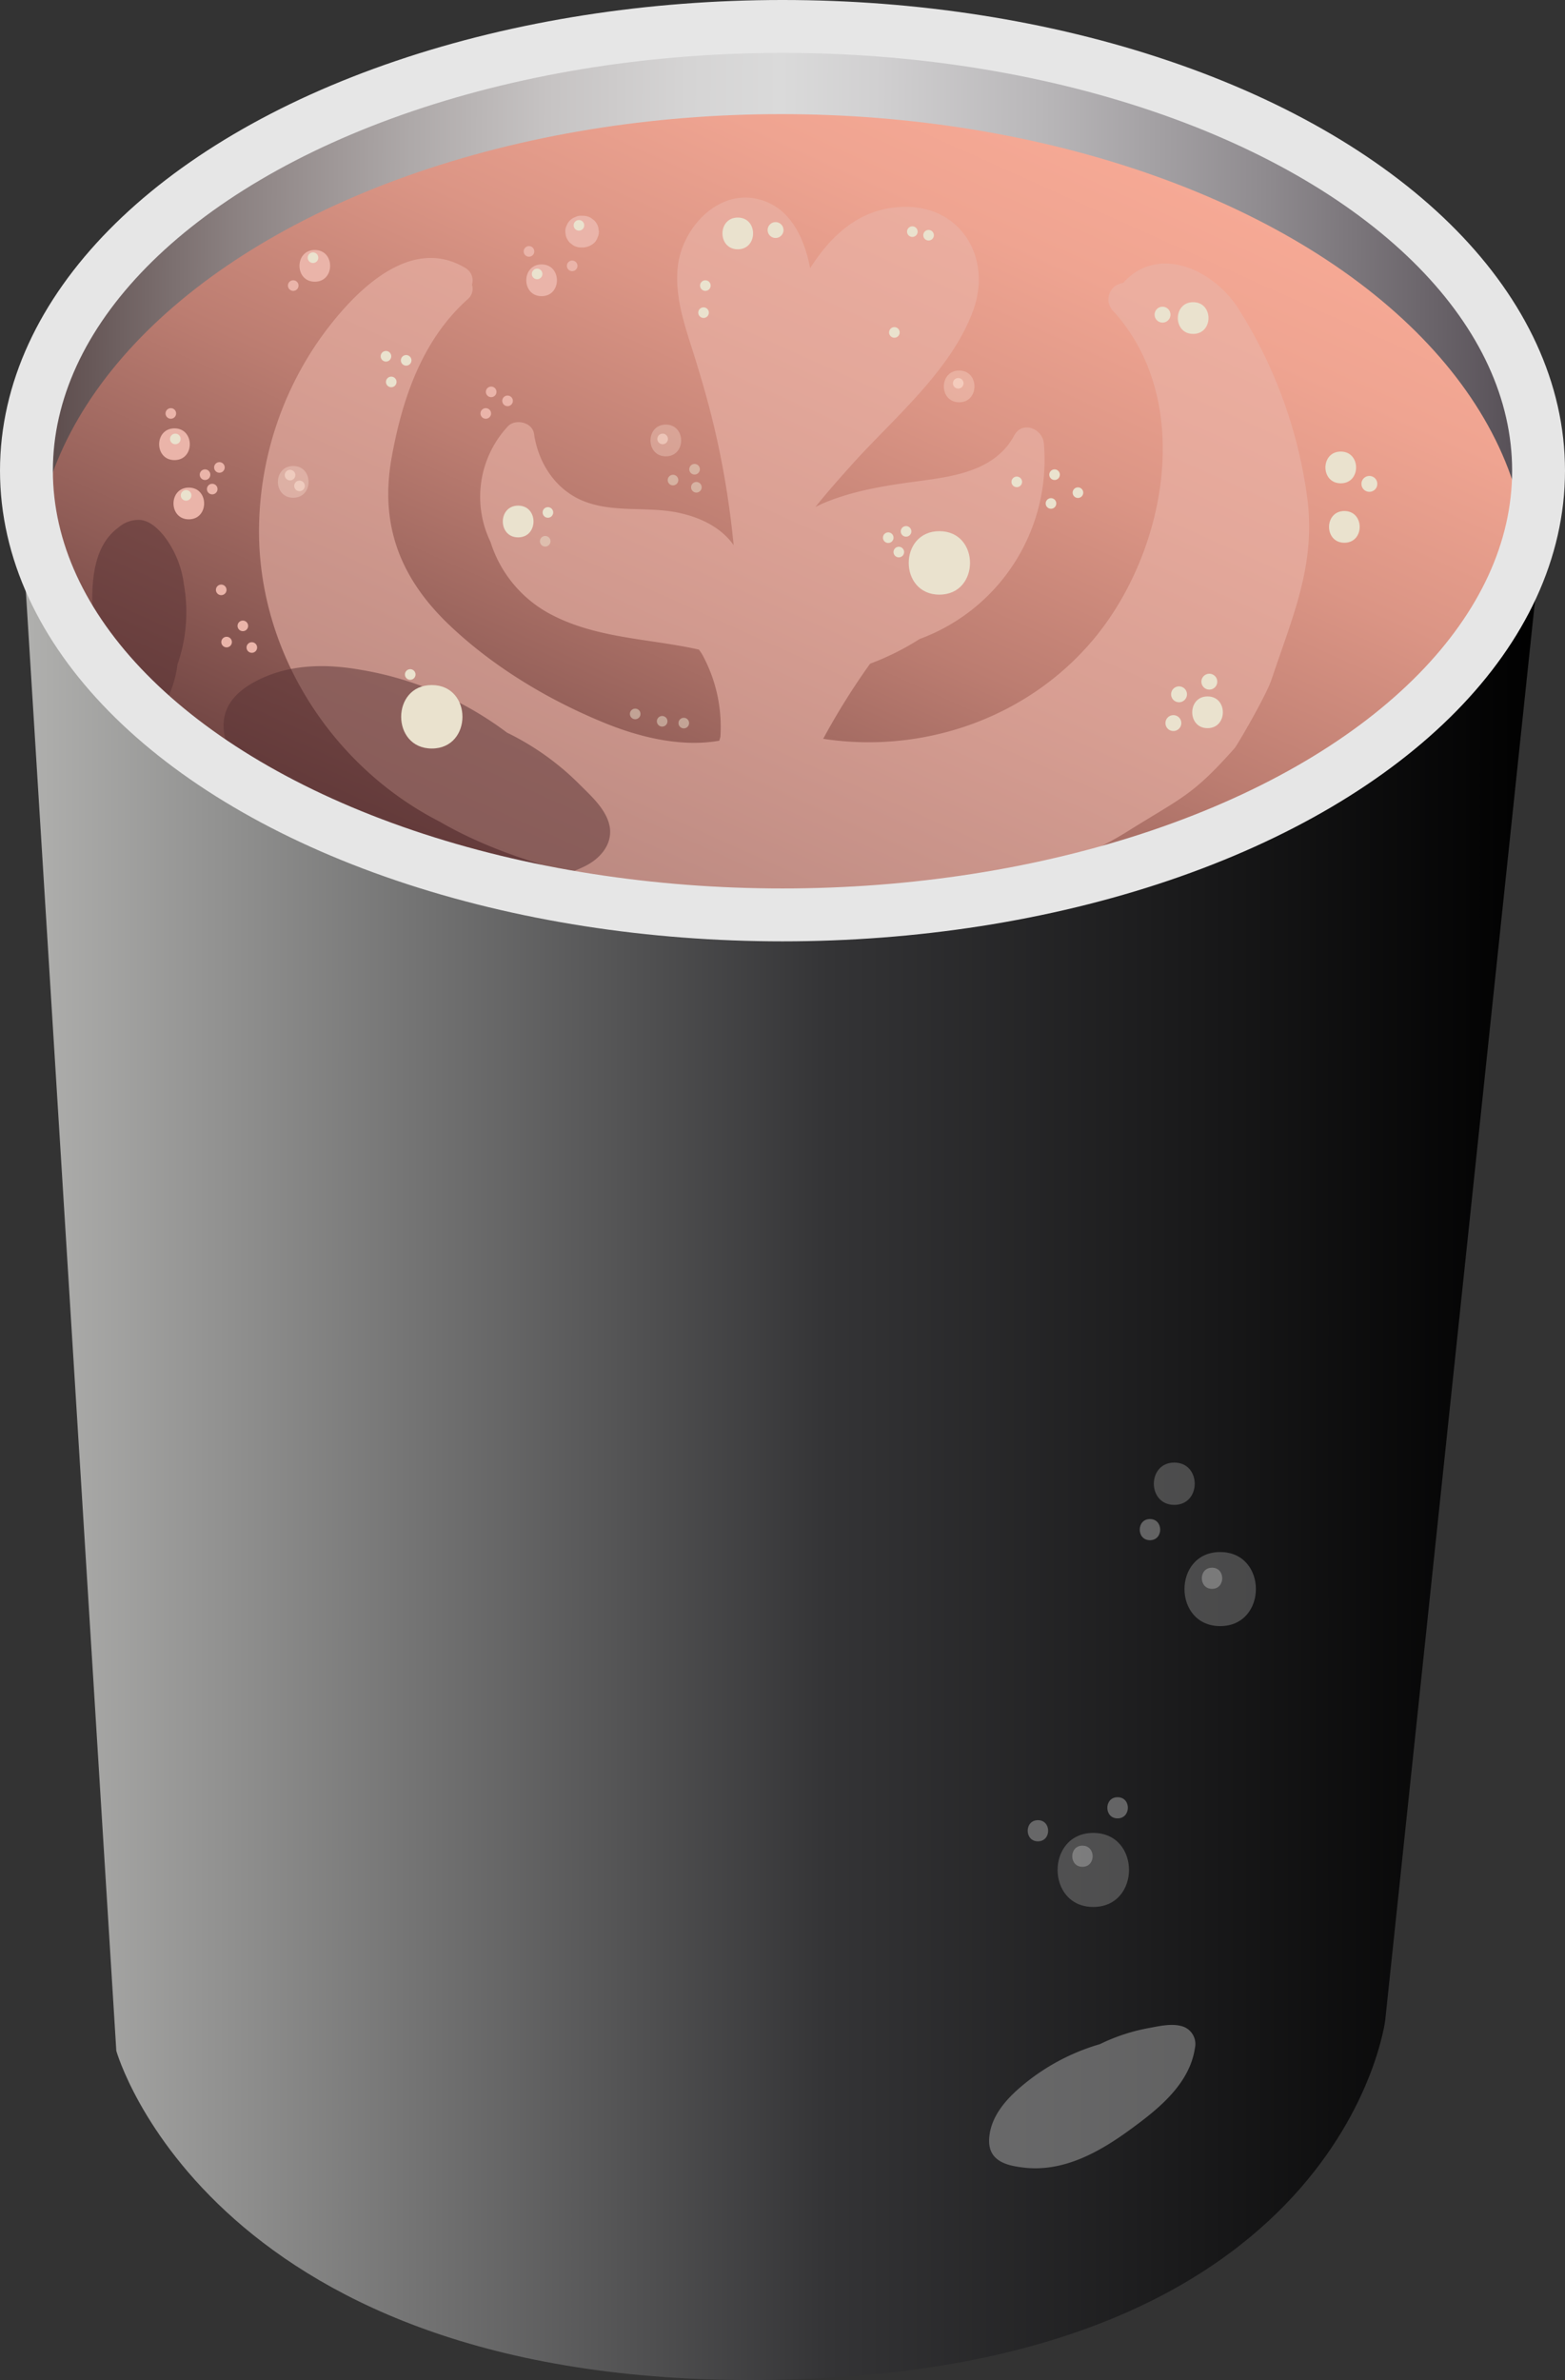 <svg xmlns="http://www.w3.org/2000/svg" xmlns:xlink="http://www.w3.org/1999/xlink" viewBox="0 0 296 450.05"><rect x="0" y="0" width="296" height="450.05" fill="#333333" stroke="none"/><defs><style>.cls-1,.cls-8{stroke-miterlimit:10;}.cls-1{fill:url(#Безымянный_градиент_368);stroke:url(#Безымянный_градиент);}.cls-2{fill:url(#Безымянный_градиент_322);}.cls-3,.cls-5{fill:#eab4a9;}.cls-3{opacity:0.6;}.cls-4{fill:url(#Безымянный_градиент_81);}.cls-6,.cls-9{fill:#eae2ce;}.cls-7{fill:#563133;}.cls-11,.cls-12,.cls-13,.cls-7,.cls-9{opacity:0.5;}.cls-8{fill:none;stroke:#e6e6e6;stroke-width:10px;}.cls-10,.cls-11{fill:#ffe6d9;}.cls-10{opacity:0.3;}.cls-12{fill:#7f7f7f;}.cls-13{fill:#aaa;}</style><linearGradient id="Безымянный_градиент_368" x1="300.96" y1="54.01" x2="5.95" y2="52.68" gradientUnits="userSpaceOnUse"><stop offset="0.04" stop-color="#564f56"/><stop offset="0.05" stop-color="#585158"/><stop offset="0.21" stop-color="#8f8b8f"/><stop offset="0.35" stop-color="#b8b6b8"/><stop offset="0.46" stop-color="#d1d0d1"/><stop offset="0.52" stop-color="#dadada"/><stop offset="0.58" stop-color="#d5d4d4"/><stop offset="0.67" stop-color="#c6c3c3"/><stop offset="0.76" stop-color="#ada8a8"/><stop offset="0.87" stop-color="#8b8181"/><stop offset="0.98" stop-color="#605050"/><stop offset="1" stop-color="#564545"/></linearGradient><linearGradient id="Безымянный_градиент" x1="6.35" y1="52.99" x2="290.53" y2="52.99" gradientUnits="userSpaceOnUse"><stop offset="0" stop-color="#fff"/><stop offset="1"/></linearGradient><linearGradient id="Безымянный_градиент_322" x1="188.33" y1="18.3" x2="107.77" y2="197.45" gradientUnits="userSpaceOnUse"><stop offset="0" stop-color="#f6a995"/><stop offset="0.12" stop-color="#efa491"/><stop offset="0.3" stop-color="#db9585"/><stop offset="0.51" stop-color="#bc7d71"/><stop offset="0.74" stop-color="#8f5c56"/><stop offset="1" stop-color="#573233"/><stop offset="1" stop-color="#563133"/></linearGradient><linearGradient id="Безымянный_градиент_81" x1="4.5" y1="276.27" x2="291.5" y2="276.27" gradientUnits="userSpaceOnUse"><stop offset="0" stop-color="#b0b0ae"/><stop offset="0.53" stop-color="#343436"/><stop offset="1"/></linearGradient></defs><g id="Слой_2" data-name="Слой 2"><g id="Слой_2-2" data-name="Слой 2"><path class="cls-1" d="M7,101l283-4S295.57,6.9,146.12,5,7,101,7,101Z"/><ellipse class="cls-2" cx="147.75" cy="108.54" rx="141.25" ry="86.96"/><path class="cls-3" d="M247.32,94.68a88.69,88.69,0,0,0-13.24-36.54c-4.81-7.32-15.16-11.91-21.66-4.63a3.12,3.12,0,0,0-2,5.16c15.45,16.77,10.3,44.86-2.88,61.34-12.4,15.5-32.54,22.65-51.84,19.69a133.49,133.49,0,0,1,8.87-14.2l0,0a50,50,0,0,0,9.37-4.67,36.08,36.08,0,0,0,23.49-37c-.23-2.77-4.07-4.33-5.59-1.51-3.52,6.54-11,7.71-17.71,8.61-6,.8-12,1.66-17.68,3.93-.76.3-1.49.64-2.22,1,2.4-3,5-5.91,7.57-8.76,7.75-8.45,18.06-17.19,22.18-28.16,3.77-10-2.09-20.18-13.28-19.82-8.09.27-13.48,5.35-17.47,11.59-1.13-5.84-3.8-11.36-9.4-12.93C136,35.49,129.08,43,128.22,50.25c-.61,5.08.87,10,2.39,14.8,1.88,5.86,3.6,11.74,4.94,17.76a167.9,167.9,0,0,1,3.21,20.29l-.13-.19c-2.57-3.52-6.84-5.33-11-6.09-5.61-1-11.71.09-17.09-2S101.82,87.65,101,82c-.35-2.21-3.62-2.89-5-1.32a19.57,19.57,0,0,0-3.23,21.79,23.39,23.39,0,0,0,12,14c8.55,4.29,18.28,4.32,27.42,6.36.21.29.42.58.61.9a28.46,28.46,0,0,1,3.45,15.63c-.07.23-.14.46-.2.7-6.93,1.23-14.56-.5-21.23-3.17-10.82-4.35-21.54-10.75-30-18.86-9.16-8.81-13-18.79-10.76-31.43,2-11.16,5.77-22.29,14.38-30a2.57,2.57,0,0,0,.83-2.77,2.73,2.73,0,0,0-1.34-3.21C77.11,44.2,66.28,56,60.56,64A63.54,63.54,0,0,0,49,99.46c-.41,23.42,13.54,45.38,34.18,55.92C92.87,161,104,164.25,115,166.84c8.78,2.07,17.64,4.32,26.73,4.23a88.89,88.89,0,0,0,18.51-2.39c18.19-.11,37.24-1.57,53-11.46,10.35-6.48,12.25-6.72,20.25-15.72.55-.62,6-10,7-13C244.47,116.59,248.77,107.05,247.32,94.68Z"/><path class="cls-4" d="M291.5,102.5,262,382s-8,66-115,68S22,387.8,22,387.8L4.5,105.5s22,69.09,143,68C258.5,172.5,291.5,102.5,291.5,102.5Z"/><path class="cls-5" d="M113.16,43a2.94,2.94,0,0,0-.77-1.32l-.61-.47a3,3,0,0,0-1.51-.41h-.34a2.2,2.2,0,0,0-1.16.26,2.7,2.7,0,0,0-1.59,1.58,2.29,2.29,0,0,0-.25,1.16c0,.26.07.53.1.8a3.15,3.15,0,0,0,.77,1.32l.61.47a3,3,0,0,0,1.52.41h.34a3.38,3.38,0,0,0,2.12-.88,2.22,2.22,0,0,0,.62-1,2.26,2.26,0,0,0,.26-1.15Z"/><path class="cls-5" d="M102.44,50c-3.86,0-3.87,6,0,6S106.3,50,102.44,50Z"/><path class="cls-5" d="M59.54,47.27c-3.86,0-3.86,6,0,6S63.41,47.27,59.54,47.27Z"/><path class="cls-5" d="M33,81c-3.86,0-3.87,6,0,6S36.86,81,33,81Z"/><path class="cls-5" d="M35.71,92.2c-3.86,0-3.86,6,0,6S39.58,92.2,35.71,92.2Z"/><path class="cls-5" d="M55.46,53a1,1,0,0,0,0,2A1,1,0,0,0,55.46,53Z"/><path class="cls-5" d="M108.22,49.27a1,1,0,0,0,0,2A1,1,0,0,0,108.22,49.27Z"/><path class="cls-5" d="M100.05,46.54a1,1,0,0,0,0,2A1,1,0,0,0,100.05,46.54Z"/><path class="cls-5" d="M96,74.8a1,1,0,0,0,0,2A1,1,0,0,0,96,74.8Z"/><path class="cls-5" d="M91.88,77.18a1,1,0,0,0,0,2A1,1,0,0,0,91.88,77.18Z"/><path class="cls-5" d="M92.9,73.1a1,1,0,0,0,0,2A1,1,0,0,0,92.9,73.1Z"/><path class="cls-5" d="M32.31,77.18a1,1,0,0,0,0,2A1,1,0,0,0,32.31,77.18Z"/><path class="cls-5" d="M38.78,88.76a1,1,0,0,0,0,2A1,1,0,0,0,38.78,88.76Z"/><path class="cls-5" d="M40.14,91.48a1,1,0,0,0,0,2A1,1,0,0,0,40.14,91.48Z"/><path class="cls-5" d="M41.5,87.39a1,1,0,0,0,0,2A1,1,0,0,0,41.5,87.39Z"/><path class="cls-5" d="M47.63,121.44a1,1,0,0,0,0,2A1,1,0,0,0,47.63,121.44Z"/><path class="cls-5" d="M45.93,117.35a1,1,0,0,0,0,2A1,1,0,0,0,45.93,117.35Z"/><path class="cls-5" d="M42.86,120.41a1,1,0,0,0,0,2A1,1,0,0,0,42.86,120.41Z"/><path class="cls-5" d="M41.84,110.54a1,1,0,0,0,0,2A1,1,0,0,0,41.84,110.54Z"/><path class="cls-6" d="M169.16,61.86a1,1,0,0,0,0,2A1,1,0,0,0,169.16,61.86Z"/><path class="cls-6" d="M172.56,42.8a1,1,0,0,0,0,2A1,1,0,0,0,172.56,42.8Z"/><path class="cls-6" d="M175.63,43.48a1,1,0,0,0,0,2A1,1,0,0,0,175.63,43.48Z"/><path class="cls-6" d="M133.41,53a1,1,0,0,0,0,2A1,1,0,0,0,133.41,53Z"/><path class="cls-6" d="M133.07,58.12a1,1,0,0,0,0,2A1,1,0,0,0,133.07,58.12Z"/><path class="cls-6" d="M192.31,90.12a1,1,0,0,0,0,2A1,1,0,0,0,192.31,90.12Z"/><path class="cls-6" d="M199.46,88.76a1,1,0,0,0,0,2A1,1,0,0,0,199.46,88.76Z"/><path class="cls-6" d="M198.78,94.2a1,1,0,0,0,0,2A1,1,0,0,0,198.78,94.2Z"/><path class="cls-6" d="M203.88,92.16a1,1,0,0,0,0,2A1,1,0,0,0,203.88,92.16Z"/><path class="cls-6" d="M109.5,41.61a1,1,0,0,0,0,2A1,1,0,0,0,109.5,41.61Z"/><path class="cls-7" d="M115.18,155.71c-.83-3-3.62-5.42-5.72-7.54a50.65,50.65,0,0,0-13.56-9.63A63.35,63.35,0,0,0,68,126.62c-5.75-1-12.35-1.14-18.36,1.58-3.1,1.41-6,3.43-7,6.6s.3,6.39,1.46,9c5.17,11.59,18.07,16.76,30.67,20.2,10.78,2.93,23.69,5.67,35.72-.14C114.09,162.12,116.1,159,115.18,155.71Z"/><path class="cls-7" d="M28.32,136.77c1.33-.65,2.07-2.25,2.76-3.48a21.68,21.68,0,0,0,2.49-7.64,30.14,30.14,0,0,0,1.22-15.11A18.94,18.94,0,0,0,31,101.32c-1.21-1.47-2.69-2.81-4.41-3a5.77,5.77,0,0,0-4.19,1.43c-4.84,3.52-5.24,10.48-4.83,17.15.35,5.71,1.14,12.49,6,18.16C25,136.71,26.85,137.5,28.32,136.77Z"/><ellipse class="cls-8" cx="148" cy="89" rx="143" ry="84"/><path class="cls-6" d="M101.59,50.8a1,1,0,0,0,0,2A1,1,0,0,0,101.59,50.8Z"/><path class="cls-6" d="M59.2,47.73a1,1,0,0,0,0,2A1,1,0,0,0,59.2,47.73Z"/><path class="cls-6" d="M33.16,82a1,1,0,0,0,0,2A1,1,0,0,0,33.16,82Z"/><path class="cls-6" d="M35.2,92.67a1,1,0,0,0,0,2A1,1,0,0,0,35.2,92.67Z"/><path class="cls-6" d="M74,71.22a1,1,0,0,0,0,2A1,1,0,0,0,74,71.22Z"/><path class="cls-6" d="M73,66.37a1,1,0,0,0,0,2A1,1,0,0,0,73,66.37Z"/><path class="cls-6" d="M76.82,67.14a1,1,0,0,0,0,2A1,1,0,0,0,76.82,67.14Z"/><path class="cls-6" d="M98,95.61c-3.86,0-3.87,6,0,6S101.88,95.61,98,95.61Z"/><path class="cls-6" d="M225.67,57.14c-3.86,0-3.87,6,0,6S229.54,57.14,225.67,57.14Z"/><path class="cls-6" d="M228.39,131.69c-3.86,0-3.86,6,0,6S232.26,131.69,228.39,131.69Z"/><path class="cls-6" d="M253.59,85.39c-3.87,0-3.87,6,0,6S257.45,85.39,253.59,85.39Z"/><path class="cls-6" d="M254.27,96.63c-3.86,0-3.87,6,0,6S258.13,96.63,254.27,96.63Z"/><path class="cls-6" d="M139.54,41.14c-3.86,0-3.86,6,0,6S143.41,41.14,139.54,41.14Z"/><path class="cls-6" d="M146.69,42a1.5,1.5,0,0,0,0,3A1.5,1.5,0,0,0,146.69,42Z"/><path class="cls-6" d="M219.88,58a1.5,1.5,0,0,0,0,3A1.5,1.5,0,0,0,219.88,58Z"/><path class="cls-6" d="M259,90a1.5,1.5,0,0,0,0,3A1.5,1.5,0,0,0,259,90Z"/><path class="cls-6" d="M228.73,127.4a1.5,1.5,0,0,0,0,3A1.5,1.5,0,0,0,228.73,127.4Z"/><path class="cls-6" d="M223,129.79a1.5,1.5,0,0,0,0,3A1.5,1.5,0,0,0,223,129.79Z"/><path class="cls-6" d="M221.93,135.23a1.5,1.5,0,0,0,0,3A1.5,1.5,0,0,0,221.93,135.23Z"/><path class="cls-6" d="M177.67,100.44c-7.72,0-7.73,12,0,12S185.4,100.44,177.67,100.44Z"/><path class="cls-6" d="M81.67,129.54c-7.72,0-7.73,12,0,12S89.4,129.54,81.67,129.54Z"/><path class="cls-6" d="M77.59,126.54a1,1,0,0,0,0,2A1,1,0,0,0,77.59,126.54Z"/><path class="cls-6" d="M171.37,99.48a1,1,0,0,0,0,2A1,1,0,0,0,171.37,99.48Z"/><path class="cls-6" d="M170,103.39a1,1,0,0,0,0,2A1,1,0,0,0,170,103.39Z"/><path class="cls-6" d="M168,100.67a1,1,0,0,0,0,2A1,1,0,0,0,168,100.67Z"/><path class="cls-6" d="M103.63,95.9a1,1,0,0,0,0,2A1,1,0,0,0,103.63,95.9Z"/><path class="cls-9" d="M103.12,101.35a1,1,0,0,0,0,2A1,1,0,0,0,103.12,101.35Z"/><path class="cls-9" d="M127.29,89.78a1,1,0,0,0,0,2A1,1,0,0,0,127.29,89.78Z"/><path class="cls-9" d="M131.37,87.73a1,1,0,0,0,0,2A1,1,0,0,0,131.37,87.73Z"/><path class="cls-9" d="M131.71,91.14a1,1,0,0,0,0,2A1,1,0,0,0,131.71,91.14Z"/><path class="cls-9" d="M129.33,135.73a1,1,0,0,0,0,2A1,1,0,0,0,129.33,135.73Z"/><path class="cls-9" d="M125.24,135.39a1,1,0,0,0,0,2A1,1,0,0,0,125.24,135.39Z"/><path class="cls-9" d="M120.14,134a1,1,0,0,0,0,2A1,1,0,0,0,120.14,134Z"/><path class="cls-10" d="M55.46,88.12c-3.86,0-3.87,6,0,6S59.32,88.12,55.46,88.12Z"/><path class="cls-10" d="M125.93,80.29c-3.87,0-3.87,6,0,6S129.79,80.29,125.93,80.29Z"/><path class="cls-10" d="M181.41,70.07c-3.86,0-3.86,6,0,6S185.28,70.07,181.41,70.07Z"/><path class="cls-11" d="M125.33,82a1,1,0,0,0,0,2A1,1,0,0,0,125.33,82Z"/><path class="cls-11" d="M54.86,88.84a1,1,0,0,0,0,2A1,1,0,0,0,54.86,88.84Z"/><path class="cls-11" d="M56.65,90.88a1,1,0,0,0,0,2A1,1,0,0,0,56.65,90.88Z"/><path class="cls-11" d="M181.24,71.48a1,1,0,0,0,0,2A1,1,0,0,0,181.24,71.48Z"/><path class="cls-12" d="M230.78,293.48c-9,0-9,14,0,14S239.8,293.48,230.78,293.48Z"/><path class="cls-12" d="M206.78,346.59c-9,0-9,14,0,14S215.8,346.59,206.78,346.59Z"/><path class="cls-12" d="M222.1,276.56c-5.15,0-5.16,8,0,8S227.25,276.56,222.1,276.56Z"/><path class="cls-13" d="M229.24,296.44c-2.57,0-2.57,4,0,4S231.82,296.44,229.24,296.44Z"/><path class="cls-13" d="M204.73,349c-2.57,0-2.57,4,0,4S207.31,349,204.73,349Z"/><path class="cls-13" d="M211.37,339.84c-2.57,0-2.58,4,0,4S214,339.84,211.37,339.84Z"/><path class="cls-13" d="M217.5,287.24c-2.57,0-2.58,4,0,4S220.08,287.24,217.5,287.24Z"/><path class="cls-13" d="M196.31,344.18c-2.58,0-2.58,4,0,4S198.89,344.18,196.31,344.18Z"/><path class="cls-13" d="M223.35,383.09c-1.81-.46-4,0-5.8.35a35.43,35.43,0,0,0-9.51,3.09,40.38,40.38,0,0,0-15.48,8.52c-2.43,2.16-4.73,4.9-5.33,8.19-.31,1.7-.25,3.49,1.06,4.76s3.4,1.63,5.13,1.85c7.72,1,14.7-3,20.69-7.42C219.23,398.68,225,394,226,387.3A3.5,3.5,0,0,0,223.35,383.09Z"/></g></g></svg>